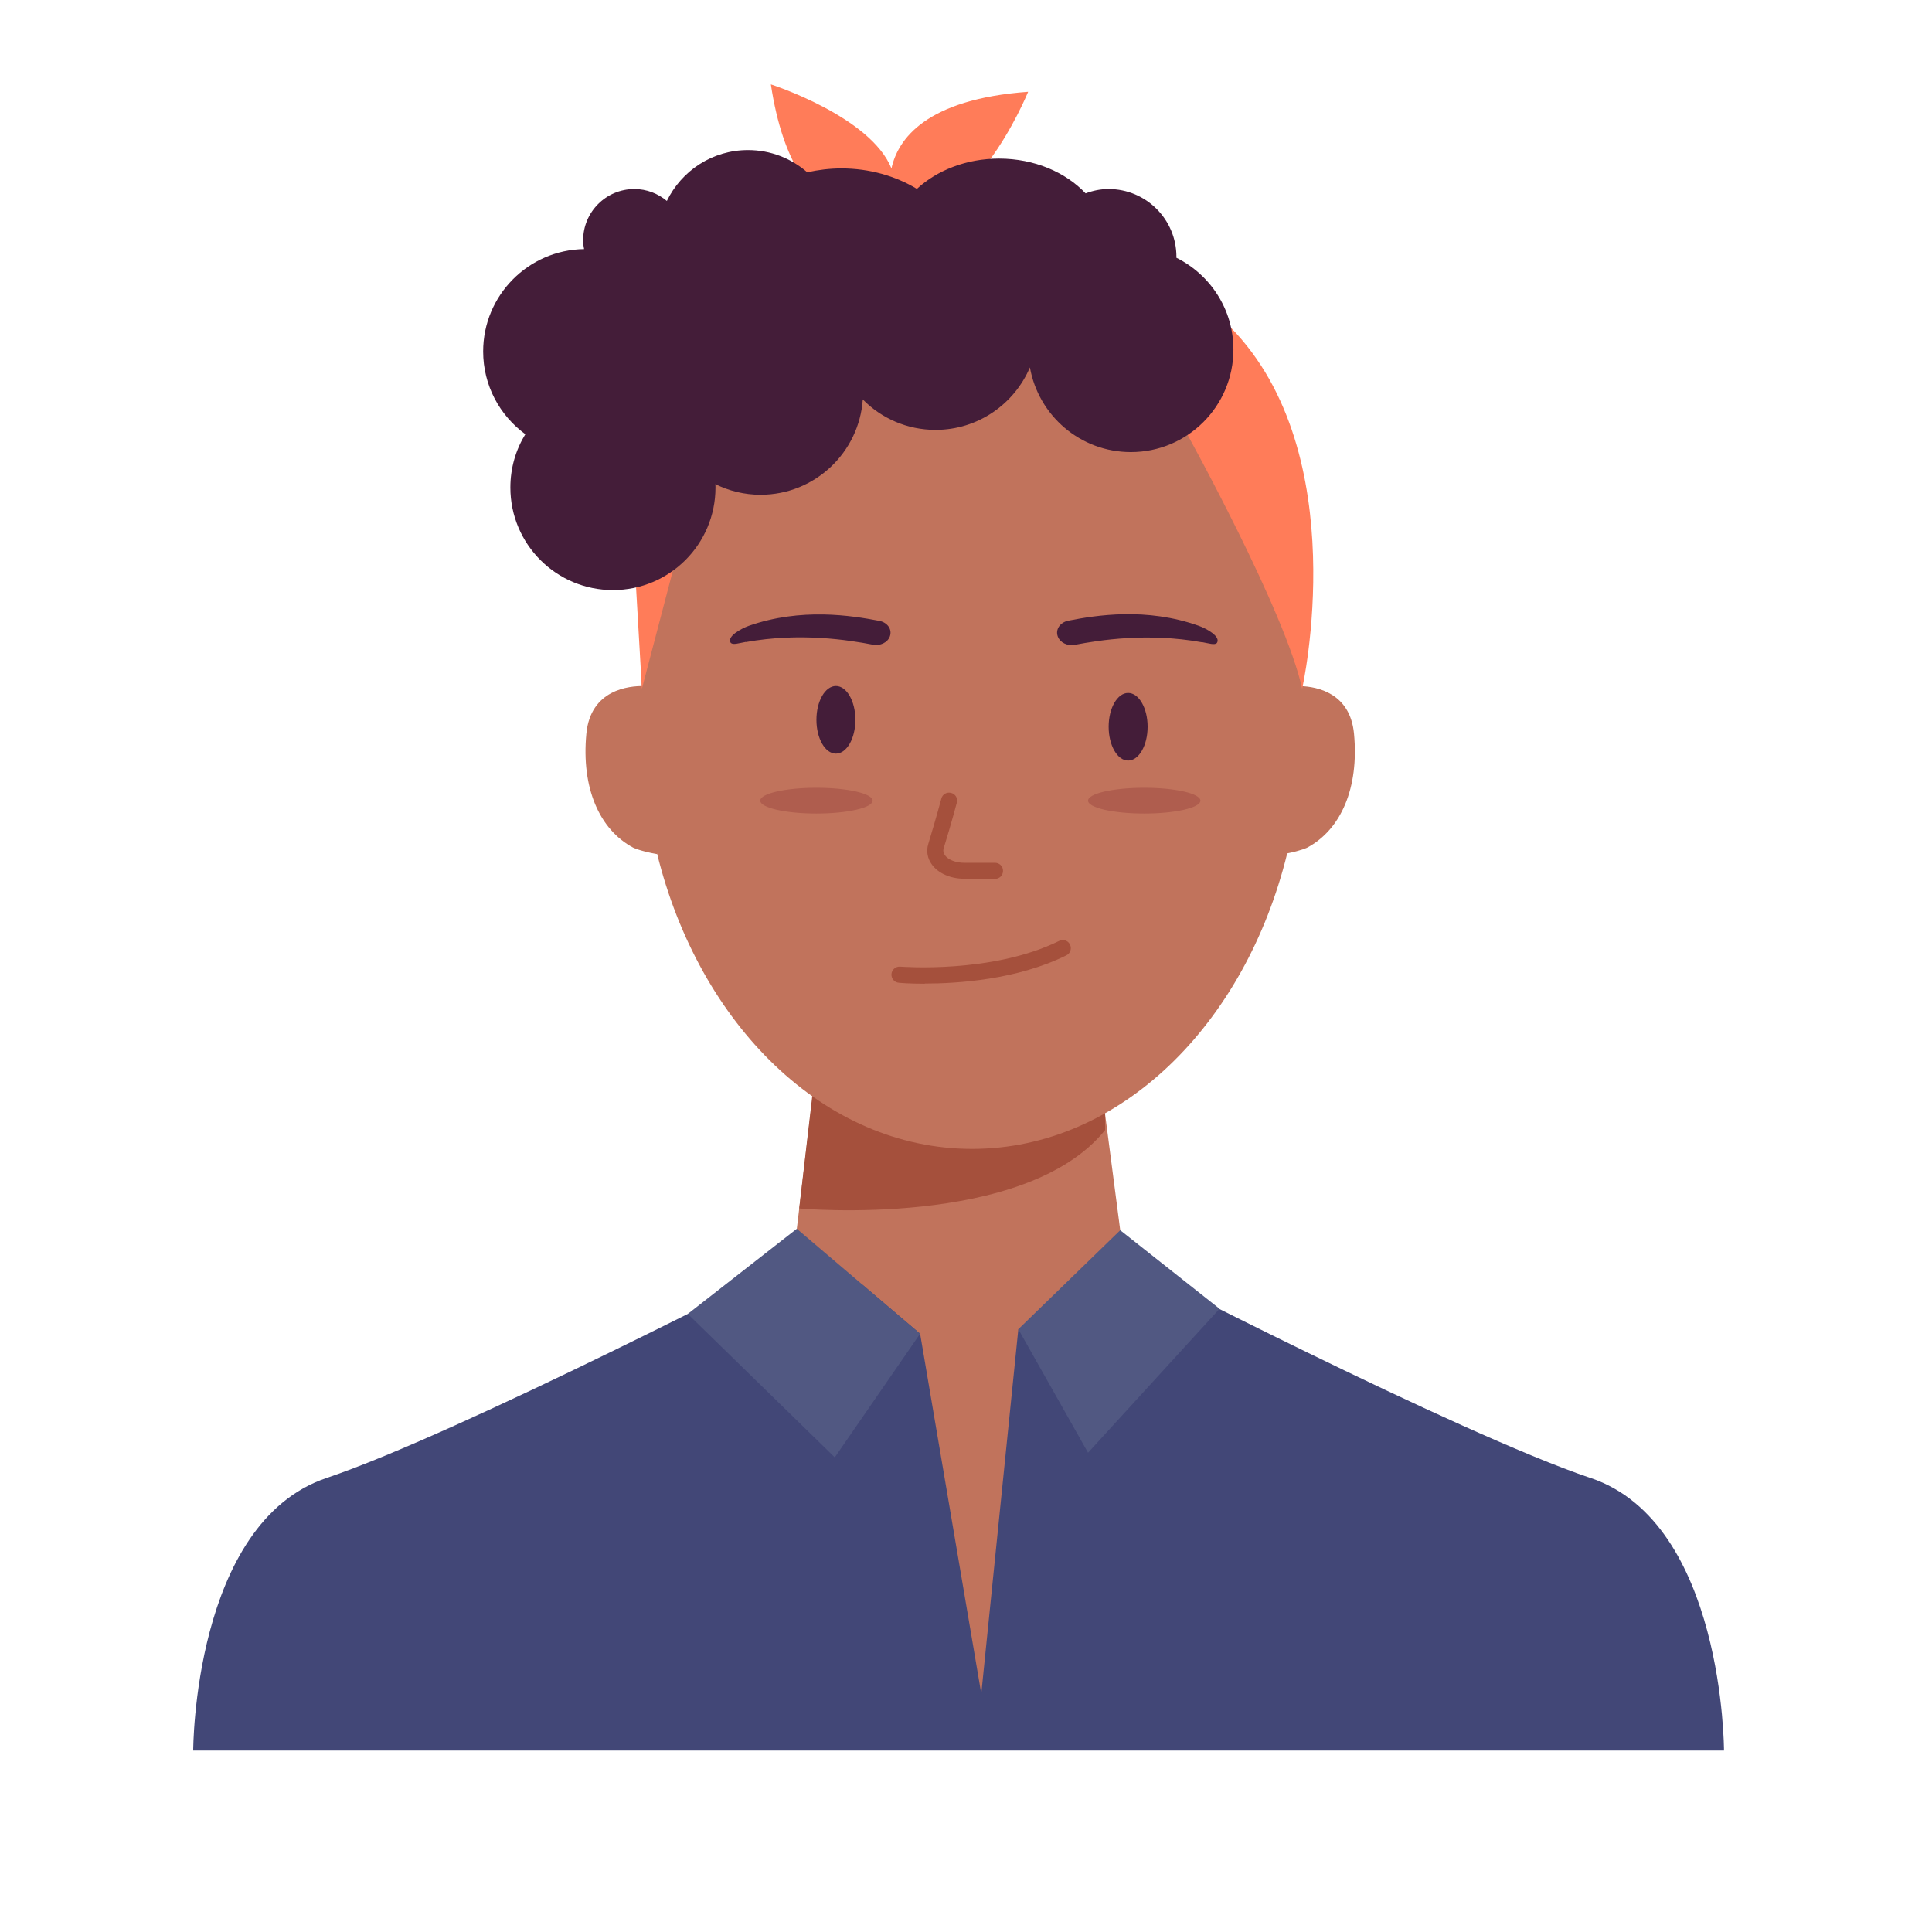 <svg width="250" height="250" viewBox="0 0 250 250" fill="none" xmlns="http://www.w3.org/2000/svg">
<path d="M205.813 191.252C188.563 185.439 145.458 163.127 145.458 163.127H102.604C102.604 163.127 59.521 185.439 42.25 191.252C25 197.064 25 226.523 25 226.523H223.083C223.083 226.523 223.083 197.064 205.833 191.252H205.813Z" fill="#424777"/>
<path fill-rule="evenodd" clip-rule="evenodd" d="M102.23 166.375L105.042 142.75H142.813L145.73 165.125L141.728 165.24L131.77 172.002L126.978 219.168L119.062 172.585L111.447 166.11L102.23 166.375Z" fill="#C1735C"/>
<path d="M103.416 156.374C103.416 156.374 132.687 159.062 142.999 146.229V131.479L105.895 135.041L103.416 156.374Z" fill="#A5503C"/>
<path d="M103.104 159.002L88.999 170.023L108.02 188.585L119.062 172.585L103.104 159.002Z" fill="#515882"/>
<path d="M131.771 172.002L144.958 159.189L157.812 169.356L140.792 187.981L131.771 172.002Z" fill="#515882"/>
<path d="M115.354 21.793C112.625 15.043 99.75 10.918 99.75 10.918C102.937 32.022 115.062 27.48 115.062 27.48C115.312 26.98 115.479 26.48 115.625 26.001C125.125 31.293 133.041 11.876 133.041 11.876C119.812 12.835 116.187 18.001 115.354 21.793Z" fill="#FF7C59"/>
<path fill-rule="evenodd" clip-rule="evenodd" d="M125.792 148.668C144.926 148.668 161.122 132.591 166.566 110.427C168.356 110.073 169.146 109.687 169.146 109.687C173.521 107.354 175.875 101.958 175.208 94.937C174.708 89.668 170.43 88.858 168.325 88.782C166.255 61.081 148.002 39.418 125.792 39.418C103.583 39.418 85.332 61.079 83.259 88.776C81.436 88.75 76.419 89.204 75.875 94.937C75.208 101.958 77.562 107.354 81.937 109.687C81.937 109.687 82.875 110.145 85.02 110.52L85.015 110.415C90.456 132.585 106.655 148.668 125.792 148.668Z" fill="#C1735C"/>
<path d="M125.791 36.209C79.958 35.563 83.062 89.126 83.062 89.126L125.791 92.251L168.521 89.126C168.521 89.126 171.625 35.563 125.791 36.209Z" fill="#C1735C"/>
<path d="M96.499 83.086C103.541 81.815 109.77 82.815 112.937 83.419C113.895 83.607 114.854 83.149 115.145 82.357C115.479 81.461 114.854 80.544 113.77 80.336C110.166 79.649 103.687 78.607 96.895 80.982C95.854 81.357 93.999 82.378 94.562 83.19C94.874 83.482 95.562 83.232 96.499 83.065V83.086Z" fill="#441D39"/>
<path d="M155.521 83.107C148.48 81.836 142.251 82.836 139.084 83.44C138.126 83.628 137.167 83.149 136.876 82.357C136.542 81.461 137.167 80.524 138.251 80.315C141.855 79.607 148.334 78.565 155.126 80.982C156.167 81.357 158.021 82.378 157.459 83.211C157.146 83.503 156.459 83.253 155.521 83.086V83.107Z" fill="#441D39"/>
<path d="M145.98 98.416C147.372 98.416 148.501 96.457 148.501 94.041C148.501 91.625 147.372 89.666 145.98 89.666C144.588 89.666 143.459 91.625 143.459 94.041C143.459 96.457 144.588 98.416 145.98 98.416Z" fill="#441D39"/>
<path d="M108.167 97.519C109.559 97.519 110.687 95.561 110.687 93.144C110.687 90.728 109.559 88.769 108.167 88.769C106.774 88.769 105.646 90.728 105.646 93.144C105.646 95.561 106.774 97.519 108.167 97.519Z" fill="#441D39"/>
<path d="M128.75 113.708H124.771C123 113.708 121.437 113.021 120.604 111.896C120 111.083 119.833 110.125 120.125 109.187C121.041 106.187 121.812 103.354 121.812 103.333C121.958 102.771 122.521 102.458 123.083 102.604C123.646 102.75 123.979 103.333 123.812 103.875C123.812 103.875 123.041 106.771 122.104 109.792C122.021 110.083 122.062 110.375 122.271 110.667C122.708 111.271 123.687 111.646 124.771 111.646H128.75C129.333 111.646 129.791 112.104 129.791 112.687C129.791 113.271 129.333 113.729 128.75 113.729V113.708Z" fill="#A5503C"/>
<path d="M119.668 127.292C117.73 127.292 116.459 127.187 116.313 127.167C115.73 127.125 115.313 126.604 115.355 126.042C115.397 125.479 115.897 125.042 116.48 125.083C116.605 125.083 128.355 126.042 137.063 121.75C137.584 121.5 138.209 121.708 138.459 122.229C138.709 122.75 138.501 123.375 137.98 123.625C131.605 126.771 123.959 127.271 119.647 127.271L119.668 127.292Z" fill="#A5503C"/>
<path d="M148.063 105.271C152.078 105.271 155.333 104.525 155.333 103.604C155.333 102.684 152.078 101.938 148.063 101.938C144.047 101.938 140.792 102.684 140.792 103.604C140.792 104.525 144.047 105.271 148.063 105.271Z" fill="#AF5D4E"/>
<path d="M105.645 105.271C109.661 105.271 112.916 104.525 112.916 103.604C112.916 102.684 109.661 101.938 105.645 101.938C101.63 101.938 98.374 102.684 98.374 103.604C98.374 104.525 101.63 105.271 105.645 105.271Z" fill="#AF5D4E"/>
<path d="M153.666 56.272C153.666 56.272 166.291 79.043 168.5 89.126C168.5 89.126 175.333 58.772 159.229 42.355L153.666 56.251V56.272Z" fill="#FF7C59"/>
<path d="M83.062 89.128L87.603 71.795H82.062L83.062 89.128Z" fill="#FF7C59"/>
<path d="M152.229 33.376C152.229 33.376 152.229 33.272 152.229 33.23C152.229 28.376 148.291 24.46 143.458 24.46C142.395 24.46 141.416 24.668 140.479 25.022C137.895 22.293 133.854 20.522 129.27 20.522C125.041 20.522 121.249 22.043 118.645 24.439C115.916 22.793 112.541 21.793 108.895 21.793C107.354 21.793 105.874 21.98 104.458 22.293C102.395 20.501 99.729 19.418 96.791 19.418C92.166 19.418 88.187 22.105 86.291 26.001C85.145 25.043 83.687 24.46 82.083 24.46C78.416 24.46 75.458 27.439 75.458 31.085C75.458 31.48 75.499 31.855 75.583 32.23C68.354 32.335 62.52 38.23 62.52 45.48C62.52 49.876 64.666 53.772 67.979 56.189C66.749 58.189 66.041 60.543 66.041 63.085C66.041 70.418 71.979 76.356 79.312 76.356C86.645 76.356 92.583 70.418 92.583 63.085C92.583 62.939 92.583 62.793 92.562 62.647C94.333 63.522 96.312 64.022 98.416 64.022C105.437 64.022 111.166 58.564 111.645 51.689C114.041 54.126 117.374 55.626 121.062 55.626C126.541 55.626 131.249 52.293 133.27 47.543C134.374 53.772 139.791 58.501 146.333 58.501C153.666 58.501 159.604 52.564 159.604 45.23C159.604 40.043 156.624 35.564 152.27 33.376H152.229Z" fill="#441D39"/>
</svg>
